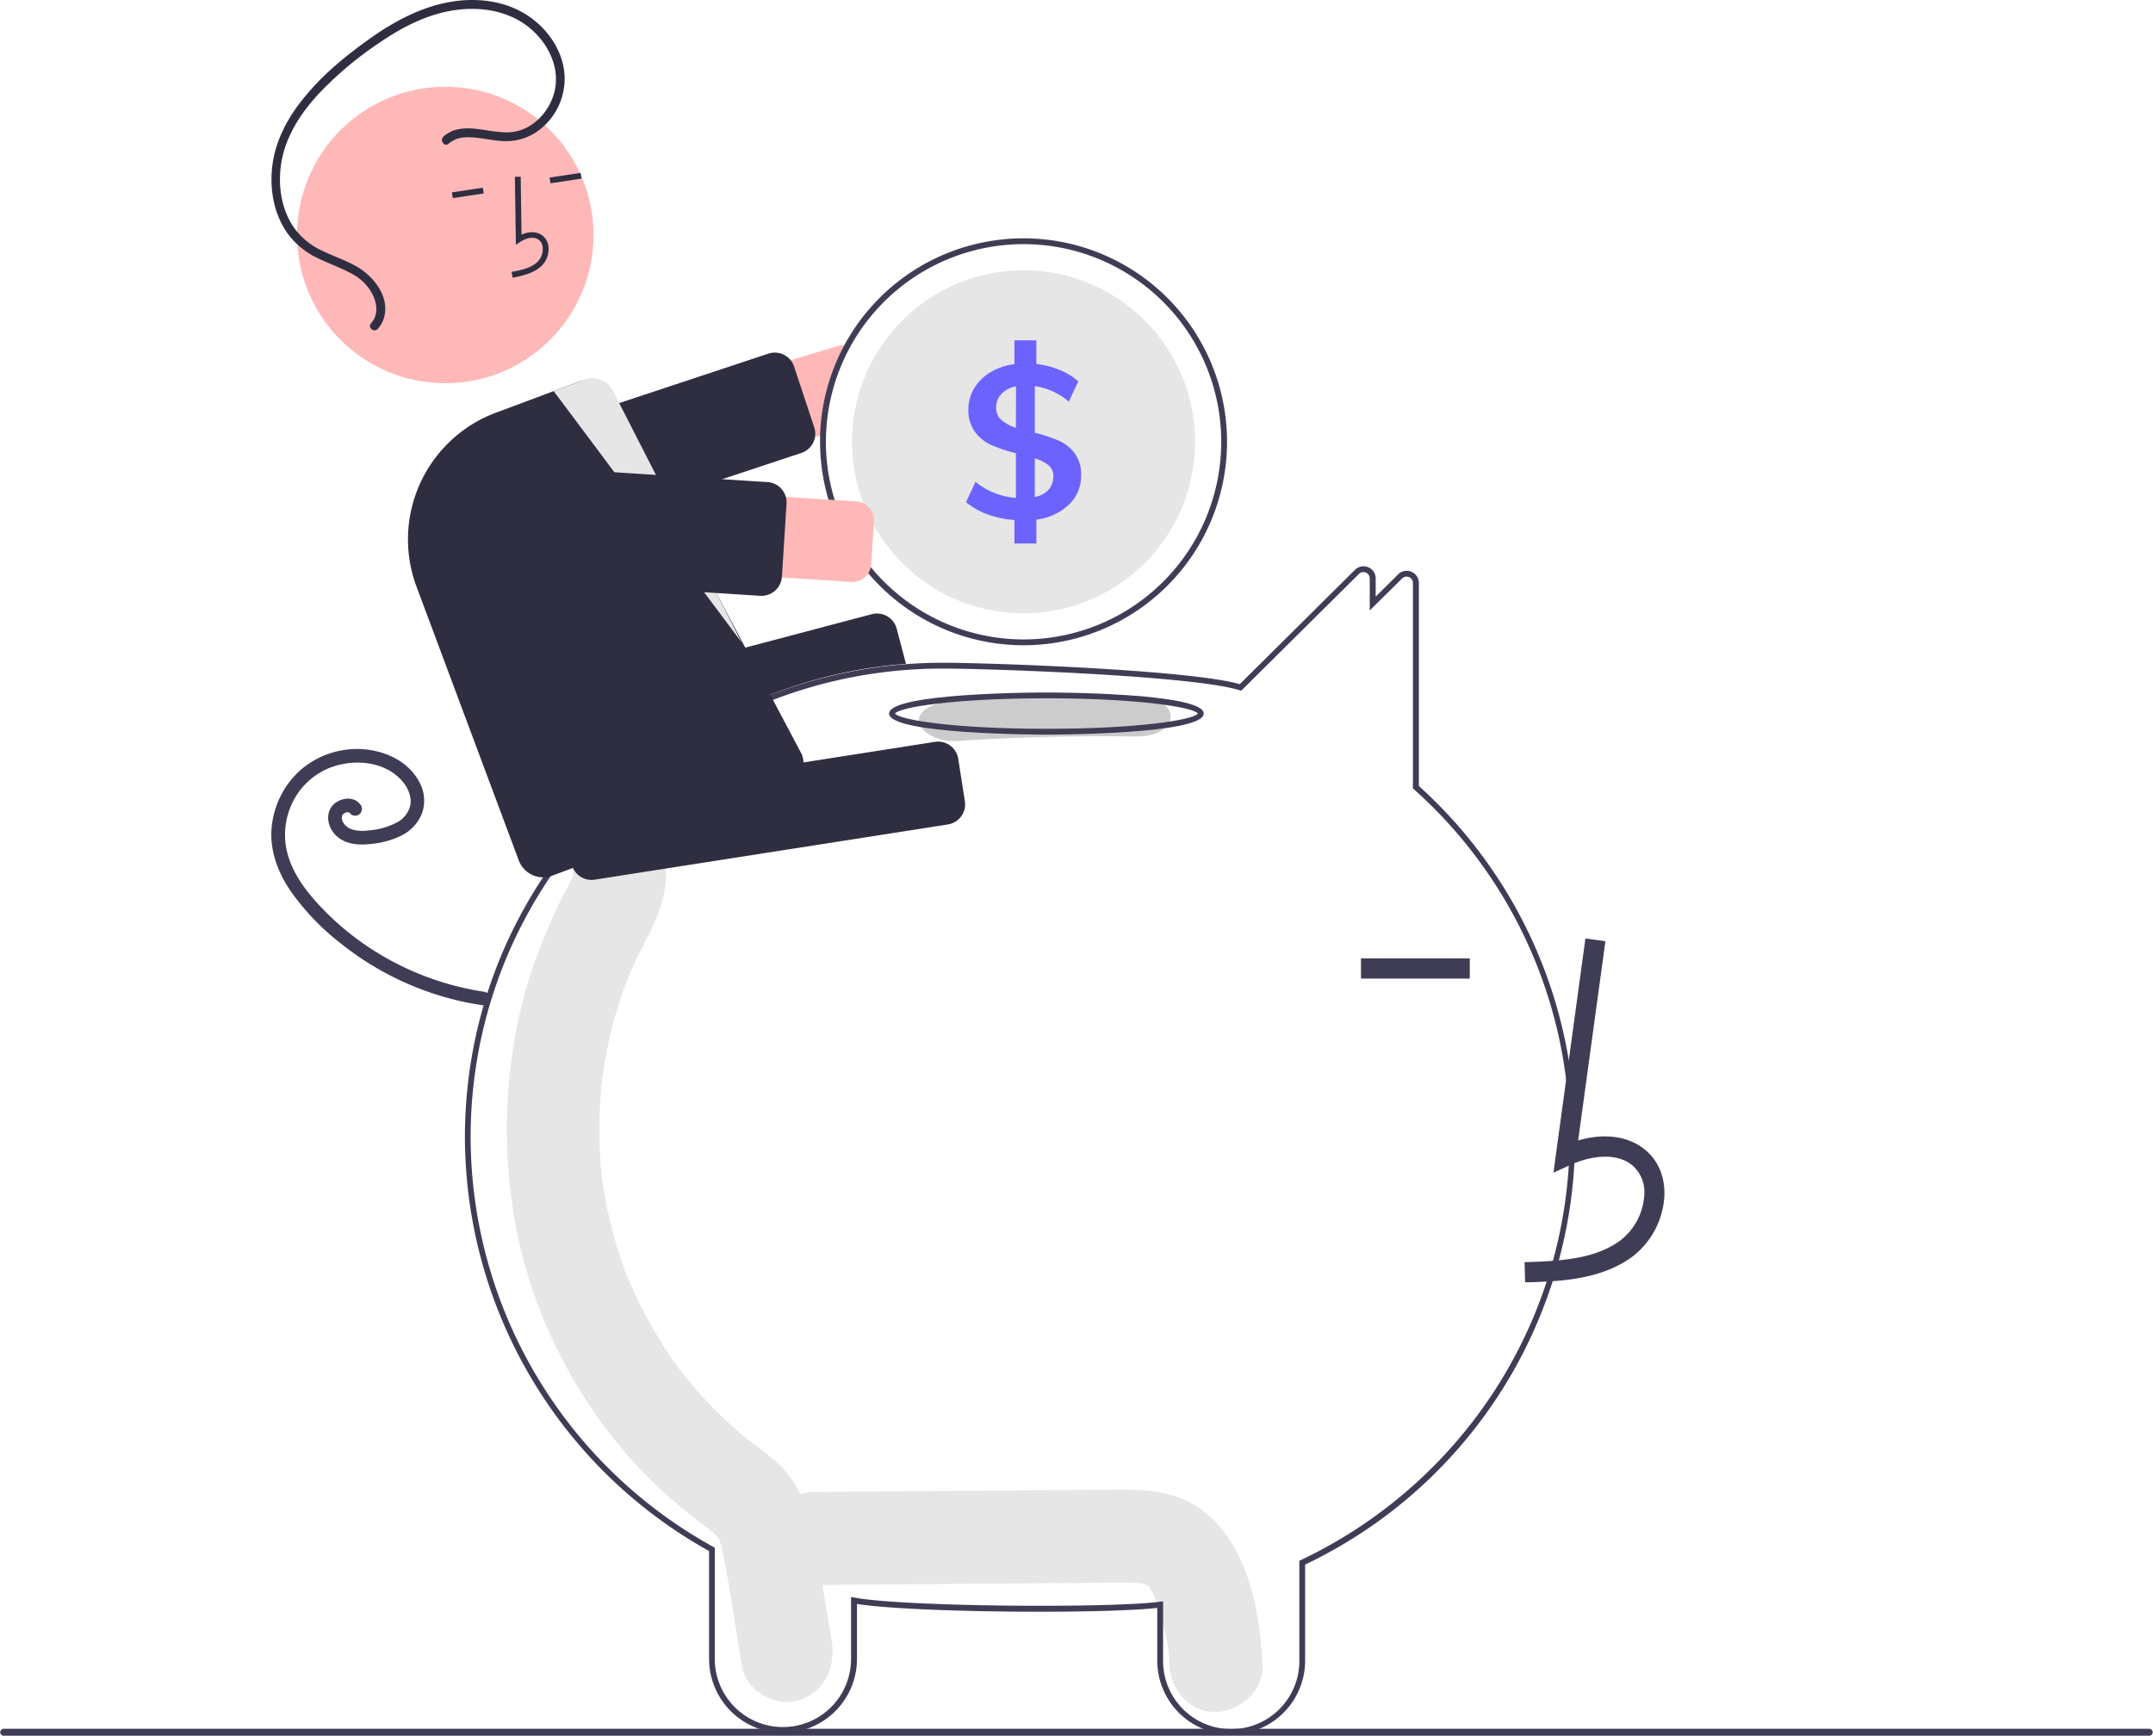 <svg id="b5c524f0-66c4-4225-a3aa-c25cef687e0c" xmlns="http://www.w3.org/2000/svg" viewBox="0 0 740.67 597.18"><defs><style>.cls-1{fill:#e6e6e6;}.cls-2{fill:#3f3d56;}.cls-3{fill:#ffb8b8;}.cls-4{fill:#2f2e41;}.cls-5{fill:#6c63ff;}.cls-6{fill:#ccc;}</style></defs><path class="cls-1" d="M422,528.31c-5.12-7.17-12.06-12.42-20.77-14.39-7.6-1.71-15.42-1.42-23.14-1.36l-97.7.76c-8.36.06-16.38,7.31-16,16s7,16.07,16,16l85.85-.67c6.75,0,13.5-.17,20.25-.15,1.51,0,3,.09,4.54.1h.82l.14,0c.79.22,1.6.37,2.4.57-.28,0,.51.51.91.67a5.54,5.54,0,0,0,.37.6c.27.51,1.07,2.06,1.11,2a72.11,72.11,0,0,1,3,9.39c1.86,7,2.27,8.52,2.54,15.13.34,8.36,7.12,16.4,16,16,8.38-.37,16.36-7,16-16C433.64,557.92,431,541,422,528.31Z" transform="translate(-0.01 0)"/><path class="cls-1" d="M286.09,564.41c-1.84-11.12-3.64-22.24-5.51-33.36s-5.77-21.6-14.55-29c-2.34-2-4.77-3.83-7.21-5.67-.86-.64-1.72-1.29-2.57-1.95l-.12-.1-.36-.3c-3.66-3.1-7.19-6.33-10.55-9.77q-4.49-4.57-8.58-9.54c-.68-.83-1.35-1.66-2-2.51l-1.13-1.45c-.38-.52-1.07-1.46-1.18-1.63-.78-1.09-1.54-2.2-2.29-3.32a155.7,155.7,0,0,1-13.19-24.11c-.36-.84-.72-1.68-1.07-2.52l-.37-1c-.74-2-1.48-4.07-2.16-6.14q-2.16-6.57-3.71-13.33c-.51-2.23-1-4.47-1.39-6.72-.21-1.15-.4-2.31-.59-3.47,0-.2-.21-1.45-.31-2.16s-.23-2-.25-2.16c-.11-1.18-.22-2.35-.31-3.52-.2-2.64-.34-5.29-.41-7.93q-.19-7.07.25-14.13c.16-2.64.4-5.28.69-7.91,0-.16,0-.29.05-.41s0-.25.06-.42q.31-2.17.69-4.35a159.94,159.94,0,0,1,3.74-16.32q1.09-3.79,2.37-7.55c.37-1.11.77-2.21,1.17-3.31,0,.07,1.18-3,1.2-3.12,4.79-11.33,12.63-21.66,12.65-34.53,0-8.71-7.37-17.06-16-16.66a16.62,16.62,0,0,0-16,16.66c0,.2,0,.36,0,.52l-.2.7c-.94,2-2.09,4-3.11,6-2.81,5.42-5.21,11-7.49,16.7a159.7,159.7,0,0,0-8.53,28.63,182.26,182.26,0,0,0-1,65c6.21,37.82,26.66,74,55.11,98.34,2.46,2.11,5,4.15,7.54,6.15,1.06.83,2.13,1.64,3.2,2.45.5.38,2.6,2,1.68,1.23,2,1.69,2.81,2.55,3.32,3.79.08.29.18.68.31,1.21.36,1.41.7,2.81,1,4.24,2.47,12.45,4.19,25.11,6.26,37.64,1.42,8.61,12,14.21,19.68,11.63C283.83,581.9,287.61,573.64,286.09,564.41Z" transform="translate(-0.01 0)"/><path class="cls-2" d="M423.57,596.71a25.38,25.38,0,0,1-25.44-25.25V553.21c-19.11,2.14-84.55,1.64-103.3-1.37v18.89a25.44,25.44,0,0,1-50.88,0V533.64a163.31,163.31,0,0,1-84-142.39c0-49.83,22.58-96.32,62-127.54a164.12,164.12,0,0,1,89.32-35.17c4.43-.35,8.88-.52,13.24-.52,15.35,0,84.62,2.37,102,7.37l39.62-39.32a4.16,4.16,0,0,1,4.55-.91,4.1,4.1,0,0,1,2.59,3.85v6.25l7.71-7.64a4.16,4.16,0,0,1,4.55-.91,4.11,4.11,0,0,1,2.59,3.85v69.86A162.77,162.77,0,0,1,449,538.29v33.17A25.38,25.38,0,0,1,423.57,596.71Zm-23.44-45.77v20.52a23.44,23.44,0,0,0,46.88,0V537l.57-.28a162.39,162.39,0,0,0,66.53-58.18,160.33,160.33,0,0,0-27.7-207l-.33-.3V200.56a2.12,2.12,0,0,0-1.34-2,2.16,2.16,0,0,0-2.39.47l-11.12,11V199a2.12,2.12,0,0,0-1.34-2,2.15,2.15,0,0,0-2.39.48L427,237.65l-.57-.18c-16.16-5.05-86.51-7.45-102-7.45-4.31,0-8.71.17-13.08.51a162.12,162.12,0,0,0-88.24,34.75c-38.9,30.84-61.2,76.75-61.2,126a161.29,161.29,0,0,0,83.48,140.92l.52.29v38.27a23.44,23.44,0,0,0,46.88,0V549.44l1.18.22c16.86,3.18,87.83,3.68,105,1.43Z" transform="translate(-0.01 0)"/><path class="cls-3" d="M288,119.12,177.26,152.4a13.88,13.88,0,0,0,8,26.59l96.91-29.13,2-.61a67.5,67.5,0,0,1,8.29-29.86,6,6,0,0,0-2-.52A6.29,6.29,0,0,0,288,119.12Z" transform="translate(-0.01 0)"/><path class="cls-4" d="M183.33,186.08a7,7,0,0,1-6.64-4.8l-6.92-20.89a7,7,0,0,1,4.44-8.85h0l90.13-29.87a7,7,0,0,1,8.85,4.44h0l6.93,20.9a7,7,0,0,1-4.2,8.76l-.25.08-90.13,29.87A6.91,6.91,0,0,1,183.33,186.08Z" transform="translate(-0.01 0)"/><path class="cls-2" d="M352.13,82a70,70,0,0,0-70,67.85c0,.71,0,1.43,0,2.15a70,70,0,1,0,70-70Zm0,138a68.07,68.07,0,0,1-68-68q0-1.39.06-2.76A68,68,0,1,1,352.13,220Z" transform="translate(-0.01 0)"/><path class="cls-1" d="M411.13,152a59,59,0,0,1-118,0c0-1.87.09-3.71.26-5.53A59,59,0,0,1,411.13,152Z" transform="translate(-0.01 0)"/><path class="cls-5" d="M369.7,155.93a14,14,0,0,0-5.47-4.33,52.69,52.69,0,0,0-8.22-2.7V132.84a23.34,23.34,0,0,1,11.69,5.33l3.26-6.95a21.68,21.68,0,0,0-6.36-3.93,30.91,30.91,0,0,0-8.07-2.07v-8.14H349v8.22a20.65,20.65,0,0,0-8.25,2.77,16.38,16.38,0,0,0-5.59,5.48,13.74,13.74,0,0,0-2,7.29,12.43,12.43,0,0,0,2.29,7.8,14.49,14.49,0,0,0,5.7,4.52,53.18,53.18,0,0,0,8.36,2.77v15.39a25,25,0,0,1-13.91-5.55l-3.26,7a24.49,24.49,0,0,0,7.44,4.22,34,34,0,0,0,9.21,1.92v8.07h7.55v-8.22a19.57,19.57,0,0,0,11.21-5.14,13.63,13.63,0,0,0,4.18-10.1A12.11,12.11,0,0,0,369.7,155.93Zm-20.2-8.73a14.59,14.59,0,0,1-5-2.7,5.32,5.32,0,0,1-1.78-4.18,6.71,6.71,0,0,1,1.82-4.81,9.11,9.11,0,0,1,5-2.59Zm11.25,21.28A8.6,8.6,0,0,1,356,171V157.71a13.3,13.3,0,0,1,4.74,2.37,4.64,4.64,0,0,1,1.63,3.7,6.85,6.85,0,0,1-1.63,4.7Z" transform="translate(-0.01 0)"/><path class="cls-4" d="M186.55,270.77a7,7,0,0,1-6.78-5.21L176,251.29a7,7,0,0,1,5-8.56l118.94-31.42a7,7,0,0,1,8.55,5l3.19,12.09-.6.05A160.11,160.11,0,0,0,227,260.3l-.18.08-38.46,10.16A7,7,0,0,1,186.55,270.77Z" transform="translate(-0.01 0)"/><path class="cls-2" d="M166.85,341.26a98.14,98.14,0,0,1-39.12-14.79,95.61,95.61,0,0,1-16.18-13.23c-4.83-4.93-9.44-10.52-11.84-17.08a25.27,25.27,0,0,1,.34-18.77,24.3,24.3,0,0,1,13.16-13.13c6-2.39,13.23-2.64,19.06,0a17,17,0,0,1,7,5.6A11.28,11.28,0,0,1,141,273.6a7.49,7.49,0,0,1,.09,3.76,9,9,0,0,1-4.77,5.72,24.1,24.1,0,0,1-8.15,2.49c-2.86.39-7,.74-9.27-1.55a4.74,4.74,0,0,1-1.09-1.61,3,3,0,0,1-.17-1.46c0,.22.13-.47.12-.45s-.19.35,0,0a2.82,2.82,0,0,1,.24-.36c-.08.1-.25.26.05,0a1.92,1.92,0,0,1,.92-.56l.41-.12c.36-.09-.35,0,0,0h.42c.36,0-.35-.1,0,0l.39.11c.29.09-.2-.21,0,0s-.24-.25,0,0,.24.26.35.39a2.36,2.36,0,0,0,3.32,0,2.41,2.41,0,0,0,0-3.31c-2.31-2.87-6.88-2.16-9.22.26-3,3.09-1.8,8,1.1,10.68,3.29,3.05,7.94,3.26,12.16,2.75a29.7,29.7,0,0,0,10.27-2.9,14.39,14.39,0,0,0,7-7.59A13.16,13.16,0,0,0,144.23,269c-3.73-7-11.45-10.6-19.09-11.22A29.78,29.78,0,0,0,103.32,265,30.17,30.17,0,0,0,93.44,285c-.67,8,2.43,15.76,7,22.22a84.61,84.61,0,0,0,16.77,17.35A102.54,102.54,0,0,0,160,344.79c1.86.39,3.73.71,5.61,1a2.43,2.43,0,0,0,2.89-1.64,2.36,2.36,0,0,0-1.64-2.88Z" transform="translate(-0.01 0)"/><path class="cls-6" d="M390.23,239.38q-30.66-.44-61.13,1.56c-6.94.45-13,2.91-13,7,0,3.45,6,7.49,13,7q30.45-2,61.13-1.55C406.91,253.68,406.9,239.62,390.23,239.38Z" transform="translate(-0.01 0)"/><path class="cls-2" d="M360,252.75c-2.21,0-54.11-.08-54.11-7.25s51.9-7.25,54.11-7.25,54.11.08,54.11,7.25S362.23,252.75,360,252.75Zm-52.08-7.25c1.42,2.17,20.5,5.25,52.08,5.25s50.66-3.08,52.08-5.25c-1.42-2.17-20.5-5.25-52.08-5.25s-50.66,3.08-52.08,5.25Z" transform="translate(-0.01 0)"/><path class="cls-2" d="M524.67,441.2c11.49-.32,25.79-.72,36.8-8.76a28.27,28.27,0,0,0,11.12-21.11c.23-6.35-2.07-11.9-6.46-15.61-5.75-4.86-14.15-6-23.21-3.34l9.38-68.55-6.88-.94-11,80.58,5.75-2.64c6.67-3.05,15.82-4.61,21.5.2a12.19,12.19,0,0,1,4,10.06,21.32,21.32,0,0,1-8.28,15.73c-8.57,6.26-20,7.07-32.89,7.43Z" transform="translate(-0.01 0)"/><rect class="cls-2" x="468.2" y="329.74" width="37.43" height="6.95"/><path class="cls-4" d="M203.49,302.74a7,7,0,0,1-6.91-5.92l-2.28-14.58a7,7,0,0,1,5.83-8l121.53-19a7,7,0,0,1,8,5.83l2.28,14.58a7,7,0,0,1-5.83,8l-121.53,19A6.68,6.68,0,0,1,203.49,302.74Z" transform="translate(-0.01 0)"/><circle class="cls-3" cx="153.18" cy="80.85" r="51"/><path class="cls-4" d="M182.06,94.05a12,12,0,0,0,4.37-2.68,8.14,8.14,0,0,0,2.26-6.48,5.46,5.46,0,0,0-2.52-4.16c-1.84-1.14-4.28-1.09-6.74,0l-.29-19.91-2,0,.34,23.4,1.52-1c1.76-1.15,4.3-2,6.13-.87a3.54,3.54,0,0,1,1.57,2.69A6.12,6.12,0,0,1,185,90c-2.16,2.16-5.37,2.88-9,3.54l.36,2A32.06,32.06,0,0,0,182.06,94.05Z" transform="translate(-0.01 0)"/><rect class="cls-4" x="189.18" y="60.27" width="10.77" height="2" transform="translate(-6.99 29.82) rotate(-8.61)"/><rect class="cls-4" x="155.56" y="65.36" width="10.77" height="2" transform="translate(-8.13 24.85) rotate(-8.61)"/><path class="cls-4" d="M186.89,301.85a9,9,0,0,1-8.43-5.86l-35.17-94.17A46.53,46.53,0,0,1,170.58,142l28.59-10.68a9,9,0,0,1,6.88.24,8.84,8.84,0,0,1,4.67,5l65.14,123a9,9,0,0,1-5.2,11.62l-.06,0L190,301.27A8.92,8.92,0,0,1,186.89,301.85Z" transform="translate(-0.01 0)"/><path class="cls-1" d="M190.5,134.58,255.13,221l-43.74-85.52a8.07,8.07,0,0,0-10.34-4.85h0Z" transform="translate(-0.01 0)"/><path class="cls-3" d="M292.83,200.22l-115.4-7.44a13.88,13.88,0,0,1,1.78-27.7h0l115.39,7.44a6.5,6.5,0,0,1,6.07,6.9h0l-.95,14.73a6.5,6.5,0,0,1-6.9,6.07Z" transform="translate(-0.01 0)"/><path class="cls-4" d="M262,205h-.46l-94.75-6.11a7,7,0,0,1-6.54-7.43h0l1.62-25.16a7,7,0,0,1,7.44-6.53h0l94.75,6.1a7,7,0,0,1,6.54,7.43L269,198.43a7,7,0,0,1-4.55,6.11A6.92,6.92,0,0,1,262,205Z" transform="translate(-0.01 0)"/><path class="cls-4" d="M152.6,46.94c6.71-5.77,15.93-.61,23.62-1.51C183.58,44.56,189.4,38,190.88,31c1.73-8.19-2.52-16.39-8.78-21.49-6.85-5.59-15.95-7.19-24.57-6.16-9.87,1.19-18.91,5.79-27,11.36a122.14,122.14,0,0,0-21.45,18.17c-5.75,6.35-10.62,13.92-12.18,22.47-1.41,7.77-.33,16.37,4.26,23a24.23,24.23,0,0,0,9.48,7.81c3.93,1.93,8.13,3.31,12,5.5,5.77,3.31,11.37,10.16,9.57,17.29a9.85,9.85,0,0,1-2.23,4.19c-1.29,1.43-3.62-.46-2.33-1.9,2.28-2.52,2.19-5.88,1-8.9a16.28,16.28,0,0,0-7.24-7.95c-4-2.28-8.4-3.69-12.49-5.77a27,27,0,0,1-9.91-8.22c-4.9-6.8-6.37-15.66-5.25-23.86,1.2-8.86,5.75-16.92,11.47-23.68C111.36,25.41,119,19.19,126.8,13.6c8.37-6,17.62-11.06,27.85-12.9,8.87-1.59,18.48-.61,26.24,4.23,7.24,4.51,12.79,12.27,13.34,20.94a22.24,22.24,0,0,1-10.37,20,19.17,19.17,0,0,1-11.41,2.64c-4.26-.27-8.53-1.58-12.82-1.22a9,9,0,0,0-5.27,2.13c-1.46,1.26-3.21-1.18-1.76-2.43Z" transform="translate(-0.01 0)"/><path class="cls-2" d="M739.48,597.18H1.19a1.2,1.2,0,0,1,0-2.39H739.48a1.2,1.2,0,0,1,0,2.39Z" transform="translate(-0.01 0)"/></svg>